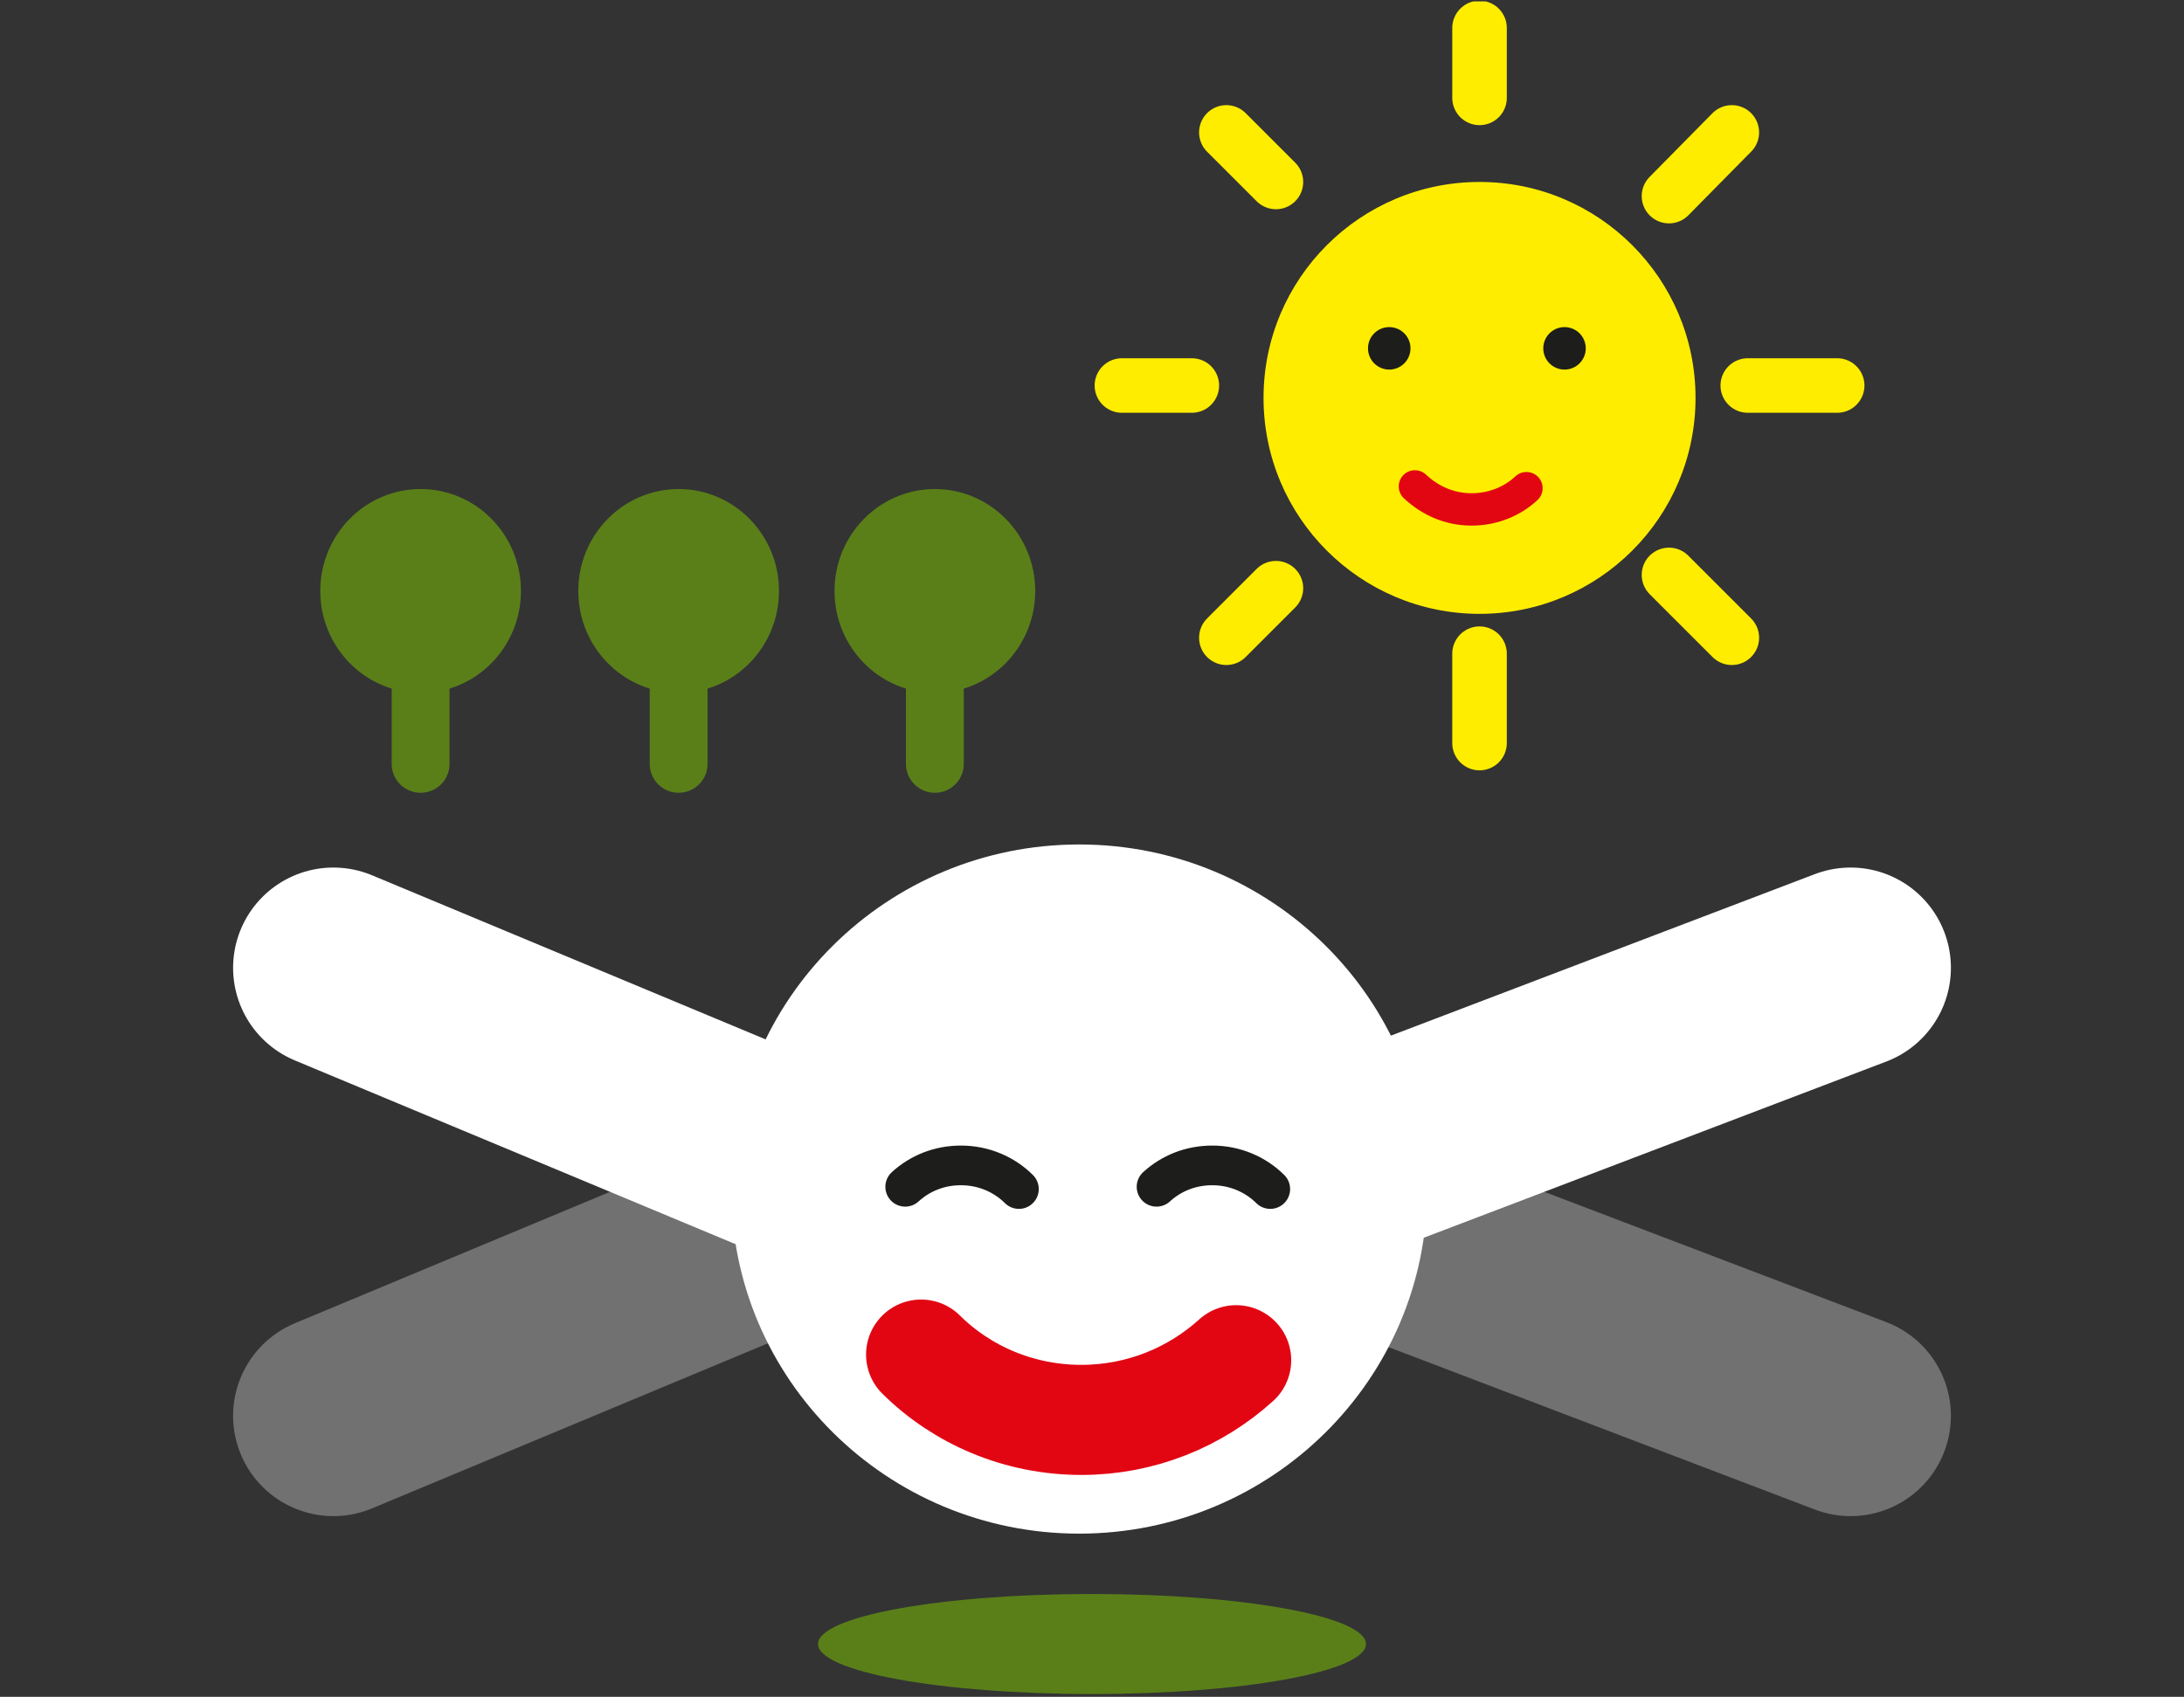 <svg width="516" height="401" viewBox="0 0 516 401" fill="none" xmlns="http://www.w3.org/2000/svg">
<rect x="0" y="0" width="516" height="401" fill="#333333" stroke="none"/>
<g clip-path="url(#clip0_101_1235)">
<path d="M99.376 163.744C112.469 163.744 123.083 152.96 123.083 139.658C123.083 126.357 112.469 115.573 99.376 115.573C86.282 115.573 75.668 126.357 75.668 139.658C75.668 152.96 86.282 163.744 99.376 163.744Z" fill="#5A7F19"/>
<path d="M99.376 180.517V130.412" stroke="#5A7F19" stroke-width="13.667" stroke-miterlimit="10" stroke-linecap="round" stroke-linejoin="round"/>
<path d="M160.337 163.744C173.43 163.744 184.044 152.96 184.044 139.658C184.044 126.357 173.43 115.573 160.337 115.573C147.244 115.573 136.63 126.357 136.63 139.658C136.63 152.96 147.244 163.744 160.337 163.744Z" fill="#5A7F19"/>
<path d="M160.337 180.517V130.412" stroke="#5A7F19" stroke-width="13.667" stroke-miterlimit="10" stroke-linecap="round" stroke-linejoin="round"/>
<path d="M220.874 163.744C233.968 163.744 244.582 152.96 244.582 139.658C244.582 126.357 233.968 115.573 220.874 115.573C207.781 115.573 197.167 126.357 197.167 139.658C197.167 152.96 207.781 163.744 220.874 163.744Z" fill="#5A7F19"/>
<path d="M220.874 180.517V130.412" stroke="#5A7F19" stroke-width="13.667" stroke-miterlimit="10" stroke-linecap="round" stroke-linejoin="round"/>
<path d="M394.319 46.346L409.168 31.288" stroke="#FFED00" stroke-width="12.886" stroke-miterlimit="10" stroke-linecap="round" stroke-linejoin="round"/>
<path d="M289.744 150.712L301.456 139" stroke="#FFED00" stroke-width="12.886" stroke-miterlimit="10" stroke-linecap="round" stroke-linejoin="round"/>
<path d="M394.319 135.863L409.168 150.712" stroke="#FFED00" stroke-width="12.886" stroke-miterlimit="10" stroke-linecap="round" stroke-linejoin="round"/>
<path d="M289.744 31.288L301.456 43" stroke="#FFED00" stroke-width="12.886" stroke-miterlimit="10" stroke-linecap="round" stroke-linejoin="round"/>
<path d="M412.933 91.105H434.057" stroke="#FFED00" stroke-width="12.886" stroke-miterlimit="10" stroke-linecap="round" stroke-linejoin="round"/>
<path d="M265.064 91.105H281.587" stroke="#FFED00" stroke-width="12.886" stroke-miterlimit="10" stroke-linecap="round" stroke-linejoin="round"/>
<path d="M349.56 154.477V175.601" stroke="#FFED00" stroke-width="12.886" stroke-miterlimit="10" stroke-linecap="round" stroke-linejoin="round"/>
<path d="M349.561 6.608V23.131" stroke="#FFED00" stroke-width="12.886" stroke-miterlimit="10" stroke-linecap="round" stroke-linejoin="round"/>
<path d="M349.561 145.065C377.745 145.065 400.593 122.217 400.593 94.032C400.593 65.848 377.745 43 349.561 43C321.376 43 298.528 65.848 298.528 94.032C298.528 122.217 321.376 145.065 349.561 145.065Z" fill="#FFED00"/>
<path d="M328.227 87.34C331 87.34 333.247 85.093 333.247 82.32C333.247 79.548 331 77.301 328.227 77.301C325.455 77.301 323.208 79.548 323.208 82.32C323.208 85.093 325.455 87.34 328.227 87.34Z" fill="#1D1D1B"/>
<path d="M369.639 87.34C372.411 87.34 374.659 85.093 374.659 82.32C374.659 79.548 372.411 77.301 369.639 77.301C366.867 77.301 364.619 79.548 364.619 82.32C364.619 85.093 366.867 87.34 369.639 87.34Z" fill="#1D1D1B"/>
<path d="M360.646 115.366C357.299 118.503 352.698 120.386 347.678 120.386C342.449 120.386 337.848 118.294 334.293 114.948" stroke="#E20613" stroke-width="7.651" stroke-miterlimit="10" stroke-linecap="round" stroke-linejoin="round"/>
<path d="M318.905 273.805L437.228 228.716" stroke="white" stroke-width="47.399" stroke-miterlimit="10" stroke-linecap="round" stroke-linejoin="round"/>
<path d="M186.882 273.805L78.772 228.716" stroke="white" stroke-width="47.399" stroke-miterlimit="10" stroke-linecap="round" stroke-linejoin="round"/>
<g opacity="0.55">
<path opacity="0.55" d="M318.905 289.499L437.228 334.589" stroke="white" stroke-width="47.399" stroke-miterlimit="10" stroke-linecap="round" stroke-linejoin="round"/>
<path opacity="0.55" d="M186.882 289.499L78.772 334.589" stroke="white" stroke-width="47.399" stroke-miterlimit="10" stroke-linecap="round" stroke-linejoin="round"/>
</g>
<path d="M254.977 362.429C300.388 362.429 337.2 325.97 337.2 280.996C337.2 236.022 300.388 199.564 254.977 199.564C209.567 199.564 172.754 236.022 172.754 280.996C172.754 325.97 209.567 362.429 254.977 362.429Z" fill="white"/>
<path d="M213.866 280.464C217.359 277.271 221.927 275.408 227.032 275.408C232.406 275.408 237.243 277.537 240.736 280.996" stroke="#1D1D1B" stroke-width="9.374" stroke-miterlimit="10" stroke-linecap="round" stroke-linejoin="round"/>
<path d="M273.249 280.464C276.742 277.271 281.31 275.408 286.415 275.408C291.789 275.408 296.626 277.537 300.119 280.996" stroke="#1D1D1B" stroke-width="9.374" stroke-miterlimit="10" stroke-linecap="round" stroke-linejoin="round"/>
<path d="M292.058 321.446C282.385 330.228 269.487 335.551 255.514 335.551C240.736 335.551 227.301 329.696 217.627 320.116" stroke="#E20613" stroke-width="26.017" stroke-miterlimit="10" stroke-linecap="round" stroke-linejoin="round"/>
<path d="M258 400.333C293.746 400.333 322.724 395.041 322.724 388.513C322.724 381.985 293.746 376.693 258 376.693C222.254 376.693 193.276 381.985 193.276 388.513C193.276 395.041 222.254 400.333 258 400.333Z" fill="#5A7F19"/>
</g>
<defs>
<clipPath id="clip0_101_1235">
<rect width="514.985" height="400" fill="white" transform="translate(0.508 0.333)"/>
</clipPath>
</defs>
</svg>
